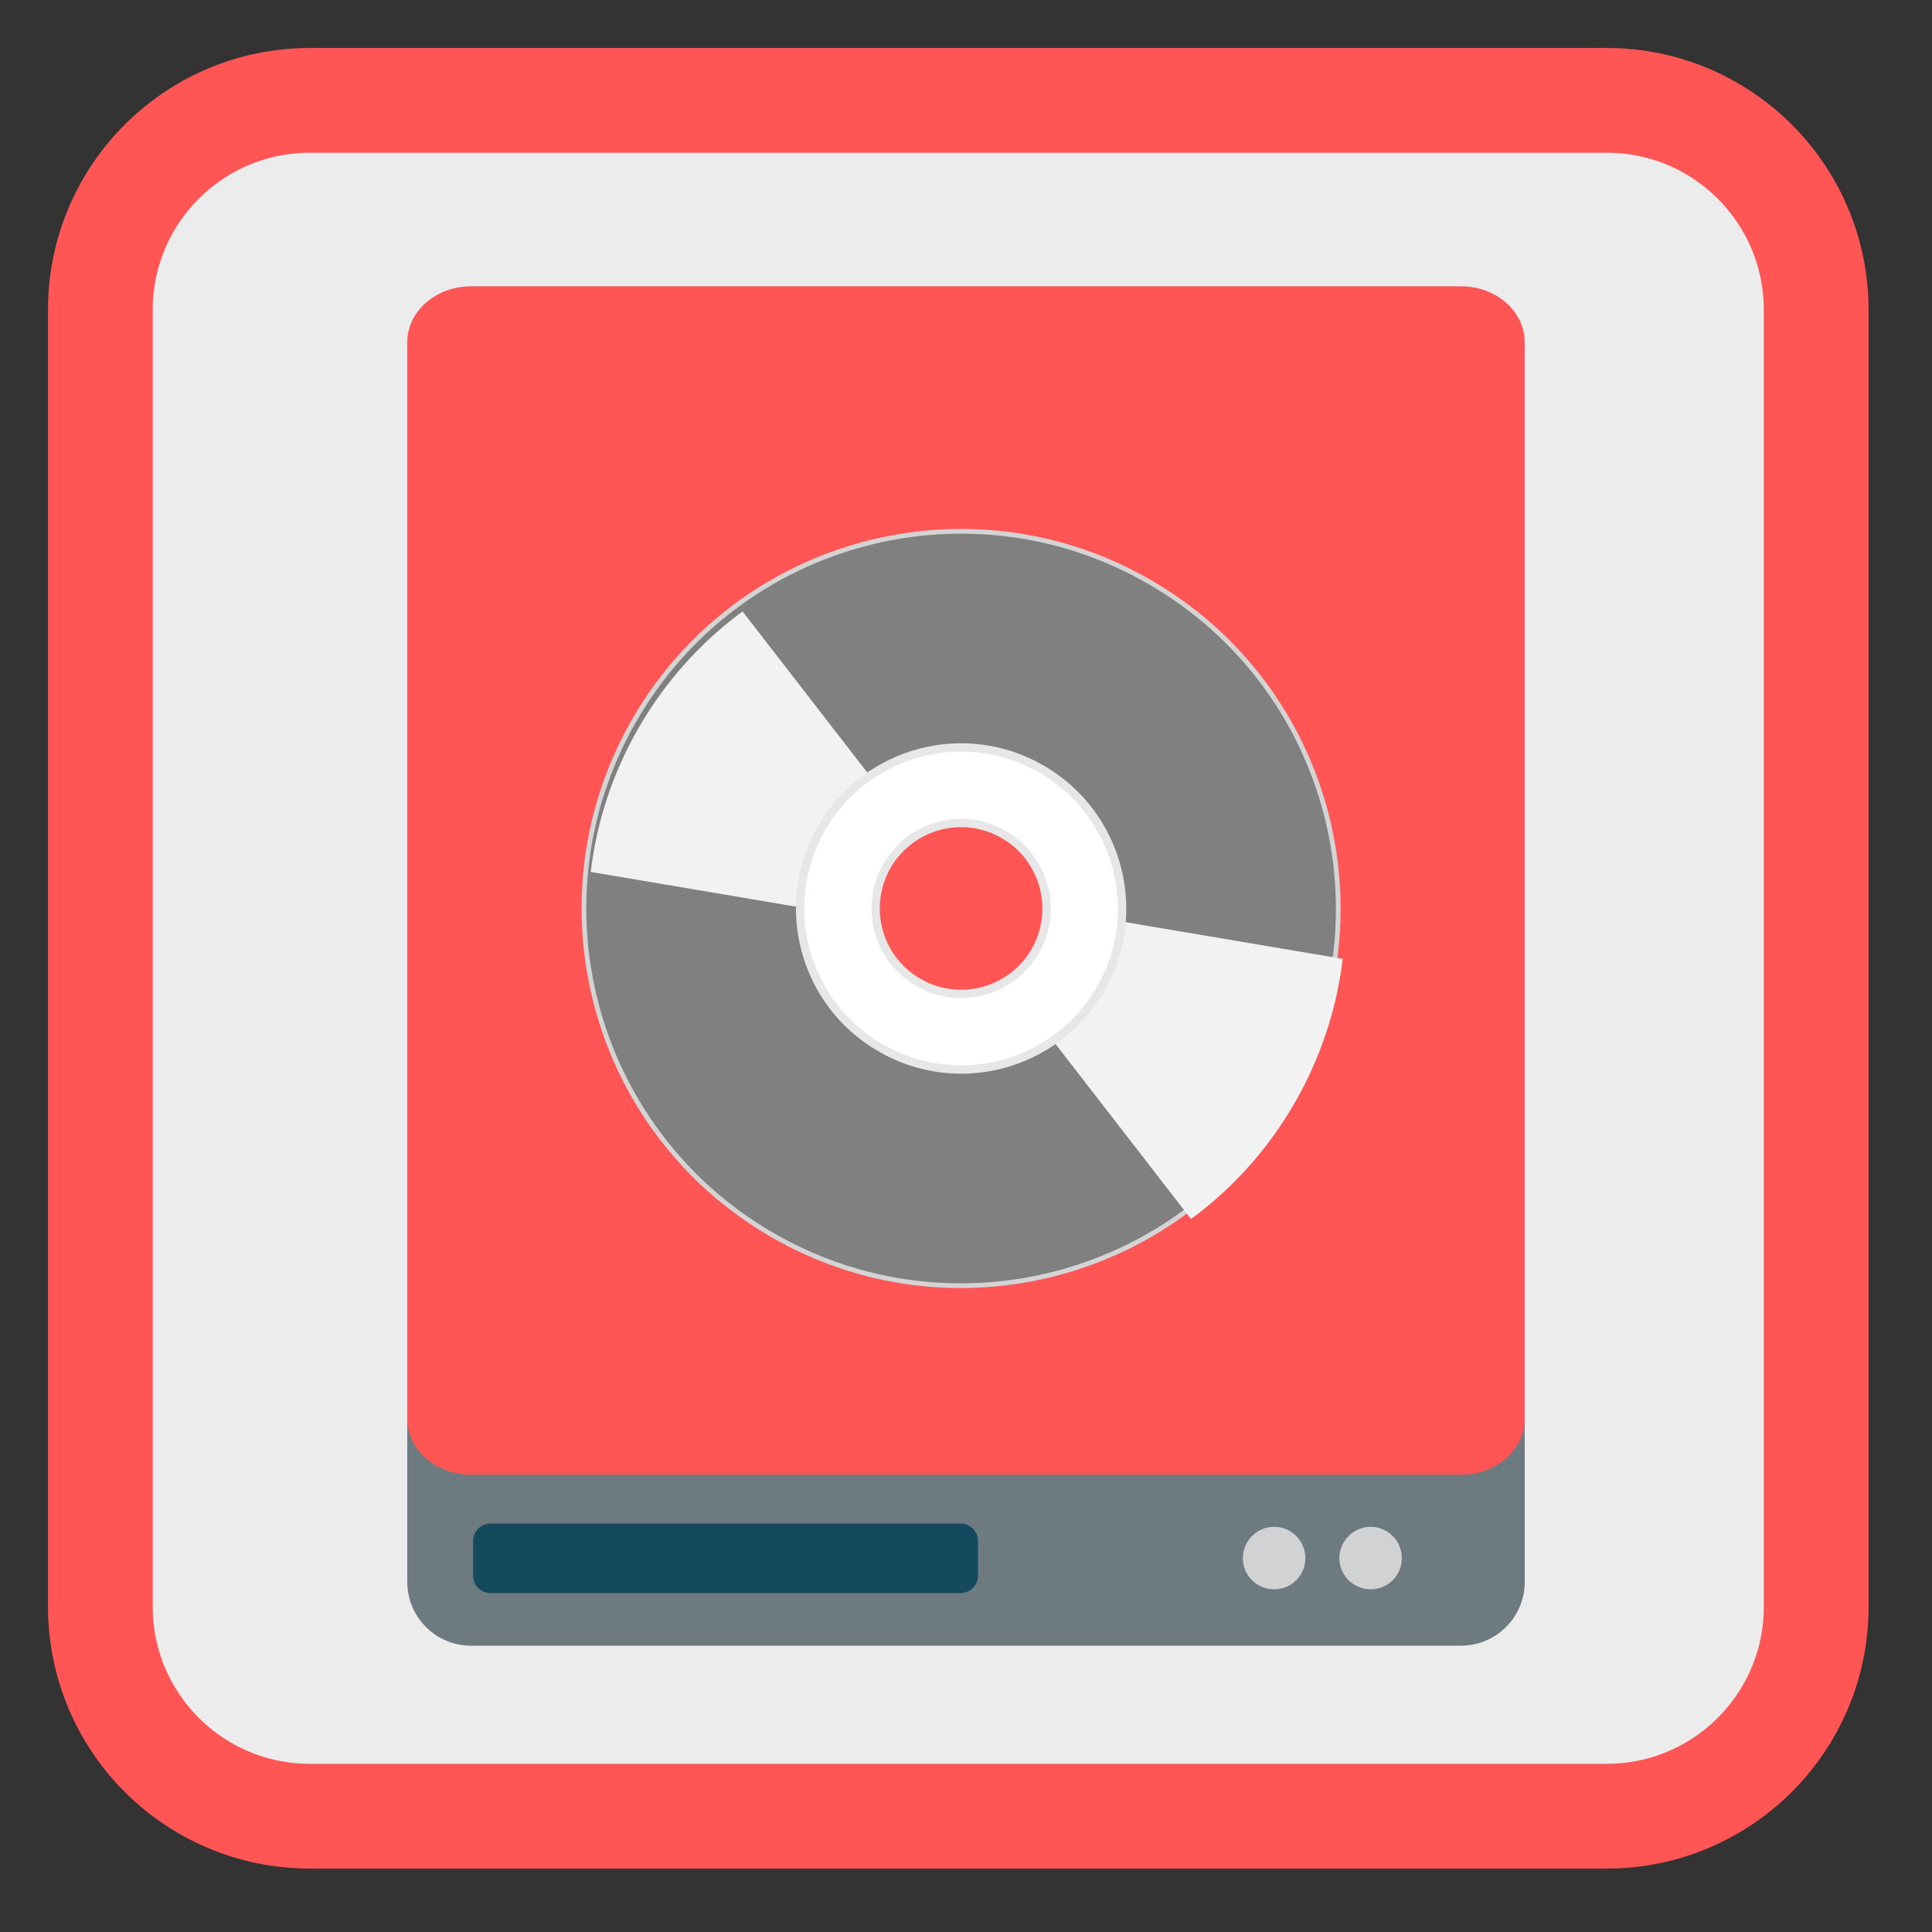 <?xml version="1.0" encoding="UTF-8"?>
<svg xmlns="http://www.w3.org/2000/svg" xmlns:xlink="http://www.w3.org/1999/xlink" width="32pt" height="32pt" viewBox="0 0 32 32" version="1.1">
<rect x="0" y="0" width="32" height="32" fill="#333333" stroke="none"/>
<defs>
<clipPath id="clip1">
  <path d="M 16 14 L 23 14 L 23 22 L 16 22 Z M 16 14 "/>
</clipPath>
<clipPath id="clip2">
  <path d="M 19.141 9.691 C 16.137 7.953 12.293 8.984 10.559 11.988 C 8.824 14.996 9.852 18.84 12.859 20.574 C 15.863 22.309 19.707 21.277 21.441 18.273 C 23.176 15.27 22.148 11.426 19.141 9.691 Z M 16.855 13.648 C 17.676 14.121 17.957 15.168 17.484 15.988 C 17.012 16.809 15.961 17.09 15.145 16.617 C 14.324 16.141 14.043 15.094 14.516 14.273 C 14.988 13.453 16.039 13.176 16.855 13.648 Z M 16.855 13.648 "/>
</clipPath>
<clipPath id="clip3">
  <path d="M 9 9 L 16 9 L 16 16 L 9 16 Z M 9 9 "/>
</clipPath>
<clipPath id="clip4">
  <path d="M 12.883 20.633 C 15.891 22.367 19.73 21.34 21.469 18.332 C 23.203 15.328 22.172 11.484 19.168 9.75 C 16.16 8.012 12.32 9.043 10.582 12.047 C 8.848 15.055 9.879 18.898 12.883 20.633 Z M 15.168 16.676 C 14.348 16.203 14.066 15.152 14.543 14.332 C 15.016 13.516 16.062 13.234 16.883 13.707 C 17.703 14.18 17.984 15.227 17.508 16.047 C 17.035 16.867 15.988 17.148 15.168 16.676 Z M 15.168 16.676 "/>
</clipPath>
</defs>
<g id="surface1">
<path style="fill-rule:nonzero;fill:rgb(92.549%,92.549%,92.549%);fill-opacity:1;stroke-width:27.984;stroke-linecap:butt;stroke-linejoin:miter;stroke:#FF5555;stroke-opacity:1;stroke-miterlimit:4;" d="M 82.75 26.812 L 429.25 26.812 C 460.125 26.812 485.188 51.875 485.188 82.75 L 485.188 429.25 C 485.188 460.125 460.125 485.188 429.25 485.188 L 82.75 485.188 C 51.875 485.188 26.812 460.125 26.812 429.25 L 26.812 82.75 C 26.812 51.875 51.875 26.812 82.75 26.812 Z M 82.75 26.812 " transform="matrix(0.062,0,0,0.062,0,0)"/>
<path style=" stroke:none;fill-rule:nonzero;fill:rgb(42.745%,47.843%,49.804%);fill-opacity:1;" d="M 7.801 4.801 L 24.195 4.801 C 24.781 4.801 25.254 5.273 25.254 5.859 L 25.254 26.203 C 25.254 26.785 24.781 27.258 24.195 27.258 L 7.801 27.258 C 7.219 27.258 6.746 26.785 6.746 26.203 L 6.746 5.859 C 6.746 5.273 7.219 4.801 7.801 4.801 Z M 7.801 4.801 "/>
<path style=" stroke:none;fill-rule:nonzero;fill:rgb(8.235%,28.627%,36.471%);fill-opacity:1;" d="M 8.125 25.234 L 15.906 25.234 C 16.066 25.234 16.199 25.363 16.199 25.523 L 16.199 26.098 C 16.199 26.258 16.066 26.387 15.906 26.387 L 8.125 26.387 C 7.965 26.387 7.836 26.258 7.836 26.098 L 7.836 25.523 C 7.836 25.363 7.965 25.234 8.125 25.234 Z M 8.125 25.234 "/>
<path style=" stroke:none;fill-rule:nonzero;fill:#FF5555;fill-opacity:1;" d="M 7.805 4.742 L 24.199 4.742 C 24.781 4.742 25.254 5.156 25.254 5.668 L 25.254 23.5 C 25.254 24.012 24.781 24.426 24.199 24.426 L 7.805 24.426 C 7.219 24.426 6.746 24.012 6.746 23.5 L 6.746 5.668 C 6.746 5.156 7.219 4.742 7.805 4.742 Z M 7.805 4.742 "/>
<path style=" stroke:none;fill-rule:nonzero;fill:rgb(81.961%,82.353%,82.745%);fill-opacity:1;" d="M 21.621 25.809 C 21.621 26.094 21.391 26.324 21.105 26.324 C 20.816 26.324 20.586 26.094 20.586 25.809 C 20.586 25.523 20.816 25.289 21.105 25.289 C 21.391 25.289 21.621 25.523 21.621 25.809 Z M 21.621 25.809 "/>
<path style=" stroke:none;fill-rule:nonzero;fill:rgb(81.961%,82.353%,82.745%);fill-opacity:1;" d="M 23.219 25.809 C 23.219 26.094 22.988 26.324 22.703 26.324 C 22.418 26.324 22.184 26.094 22.184 25.809 C 22.184 25.523 22.418 25.289 22.703 25.289 C 22.988 25.289 23.219 25.523 23.219 25.809 Z M 23.219 25.809 "/>
<path style="fill-rule:nonzero;fill:rgb(50.196%,50.196%,50.196%);fill-opacity:1;stroke-width:1.57;stroke-linecap:butt;stroke-linejoin:miter;stroke:rgb(83.137%,83.137%,83.137%);stroke-opacity:1;stroke-miterlimit:4;" d="M 255.996 113.103 C 186.634 113.034 130.412 169.292 130.41 238.615 C 130.448 308.005 186.639 364.266 256.029 364.228 C 325.352 364.23 381.574 307.971 381.575 238.649 C 381.576 169.326 325.386 113.065 255.996 113.103 Z M 255.986 204.426 C 274.907 204.409 290.236 219.718 290.252 238.639 C 290.269 257.56 274.892 272.928 256.039 272.905 C 237.079 272.854 221.75 257.546 221.733 238.624 C 221.717 219.703 237.132 204.403 255.986 204.426 Z M 255.986 204.426 " transform="matrix(0.043,0.025,-0.025,0.043,10.877,-1.614)"/>
<g clip-path="url(#clip1)" clip-rule="nonzero">
<g clip-path="url(#clip2)" clip-rule="nonzero">
<path style=" stroke:none;fill-rule:evenodd;fill:rgb(94.902%,94.902%,94.902%);fill-opacity:1;" d="M 17 14.996 L 23.305 16.062 L 20.41 21.074 L 16.223 15.664 Z M 17 14.996 "/>
</g>
</g>
<g clip-path="url(#clip3)" clip-rule="nonzero">
<g clip-path="url(#clip4)" clip-rule="nonzero">
<path style=" stroke:none;fill-rule:evenodd;fill:rgb(94.902%,94.902%,94.902%);fill-opacity:1;" d="M 15.027 15.328 L 8.719 14.262 L 11.617 9.246 L 15.805 14.656 Z M 15.027 15.328 "/>
</g>
</g>
<path style="fill-rule:nonzero;fill:rgb(100%,100%,100%);fill-opacity:1;stroke-width:2.78;stroke-linecap:butt;stroke-linejoin:miter;stroke:rgb(90.588%,90.588%,90.588%);stroke-opacity:1;stroke-miterlimit:4;" d="M 255.977 185.049 C 226.385 185.007 202.4 209.041 202.357 238.633 C 202.421 268.254 226.388 292.278 256.009 292.214 C 285.601 292.257 309.625 268.29 309.628 238.63 C 309.603 209.077 285.637 185.053 255.977 185.049 Z M 255.982 210.197 C 271.756 210.194 284.45 222.968 284.481 238.636 C 284.444 254.342 271.71 267.103 256.003 267.067 C 240.268 267.137 227.575 254.363 227.505 238.628 C 227.541 222.921 240.276 210.16 255.982 210.197 Z M 255.982 210.197 " transform="matrix(0.043,0.025,-0.025,0.043,10.877,-1.614)"/>
</g>
</svg>
